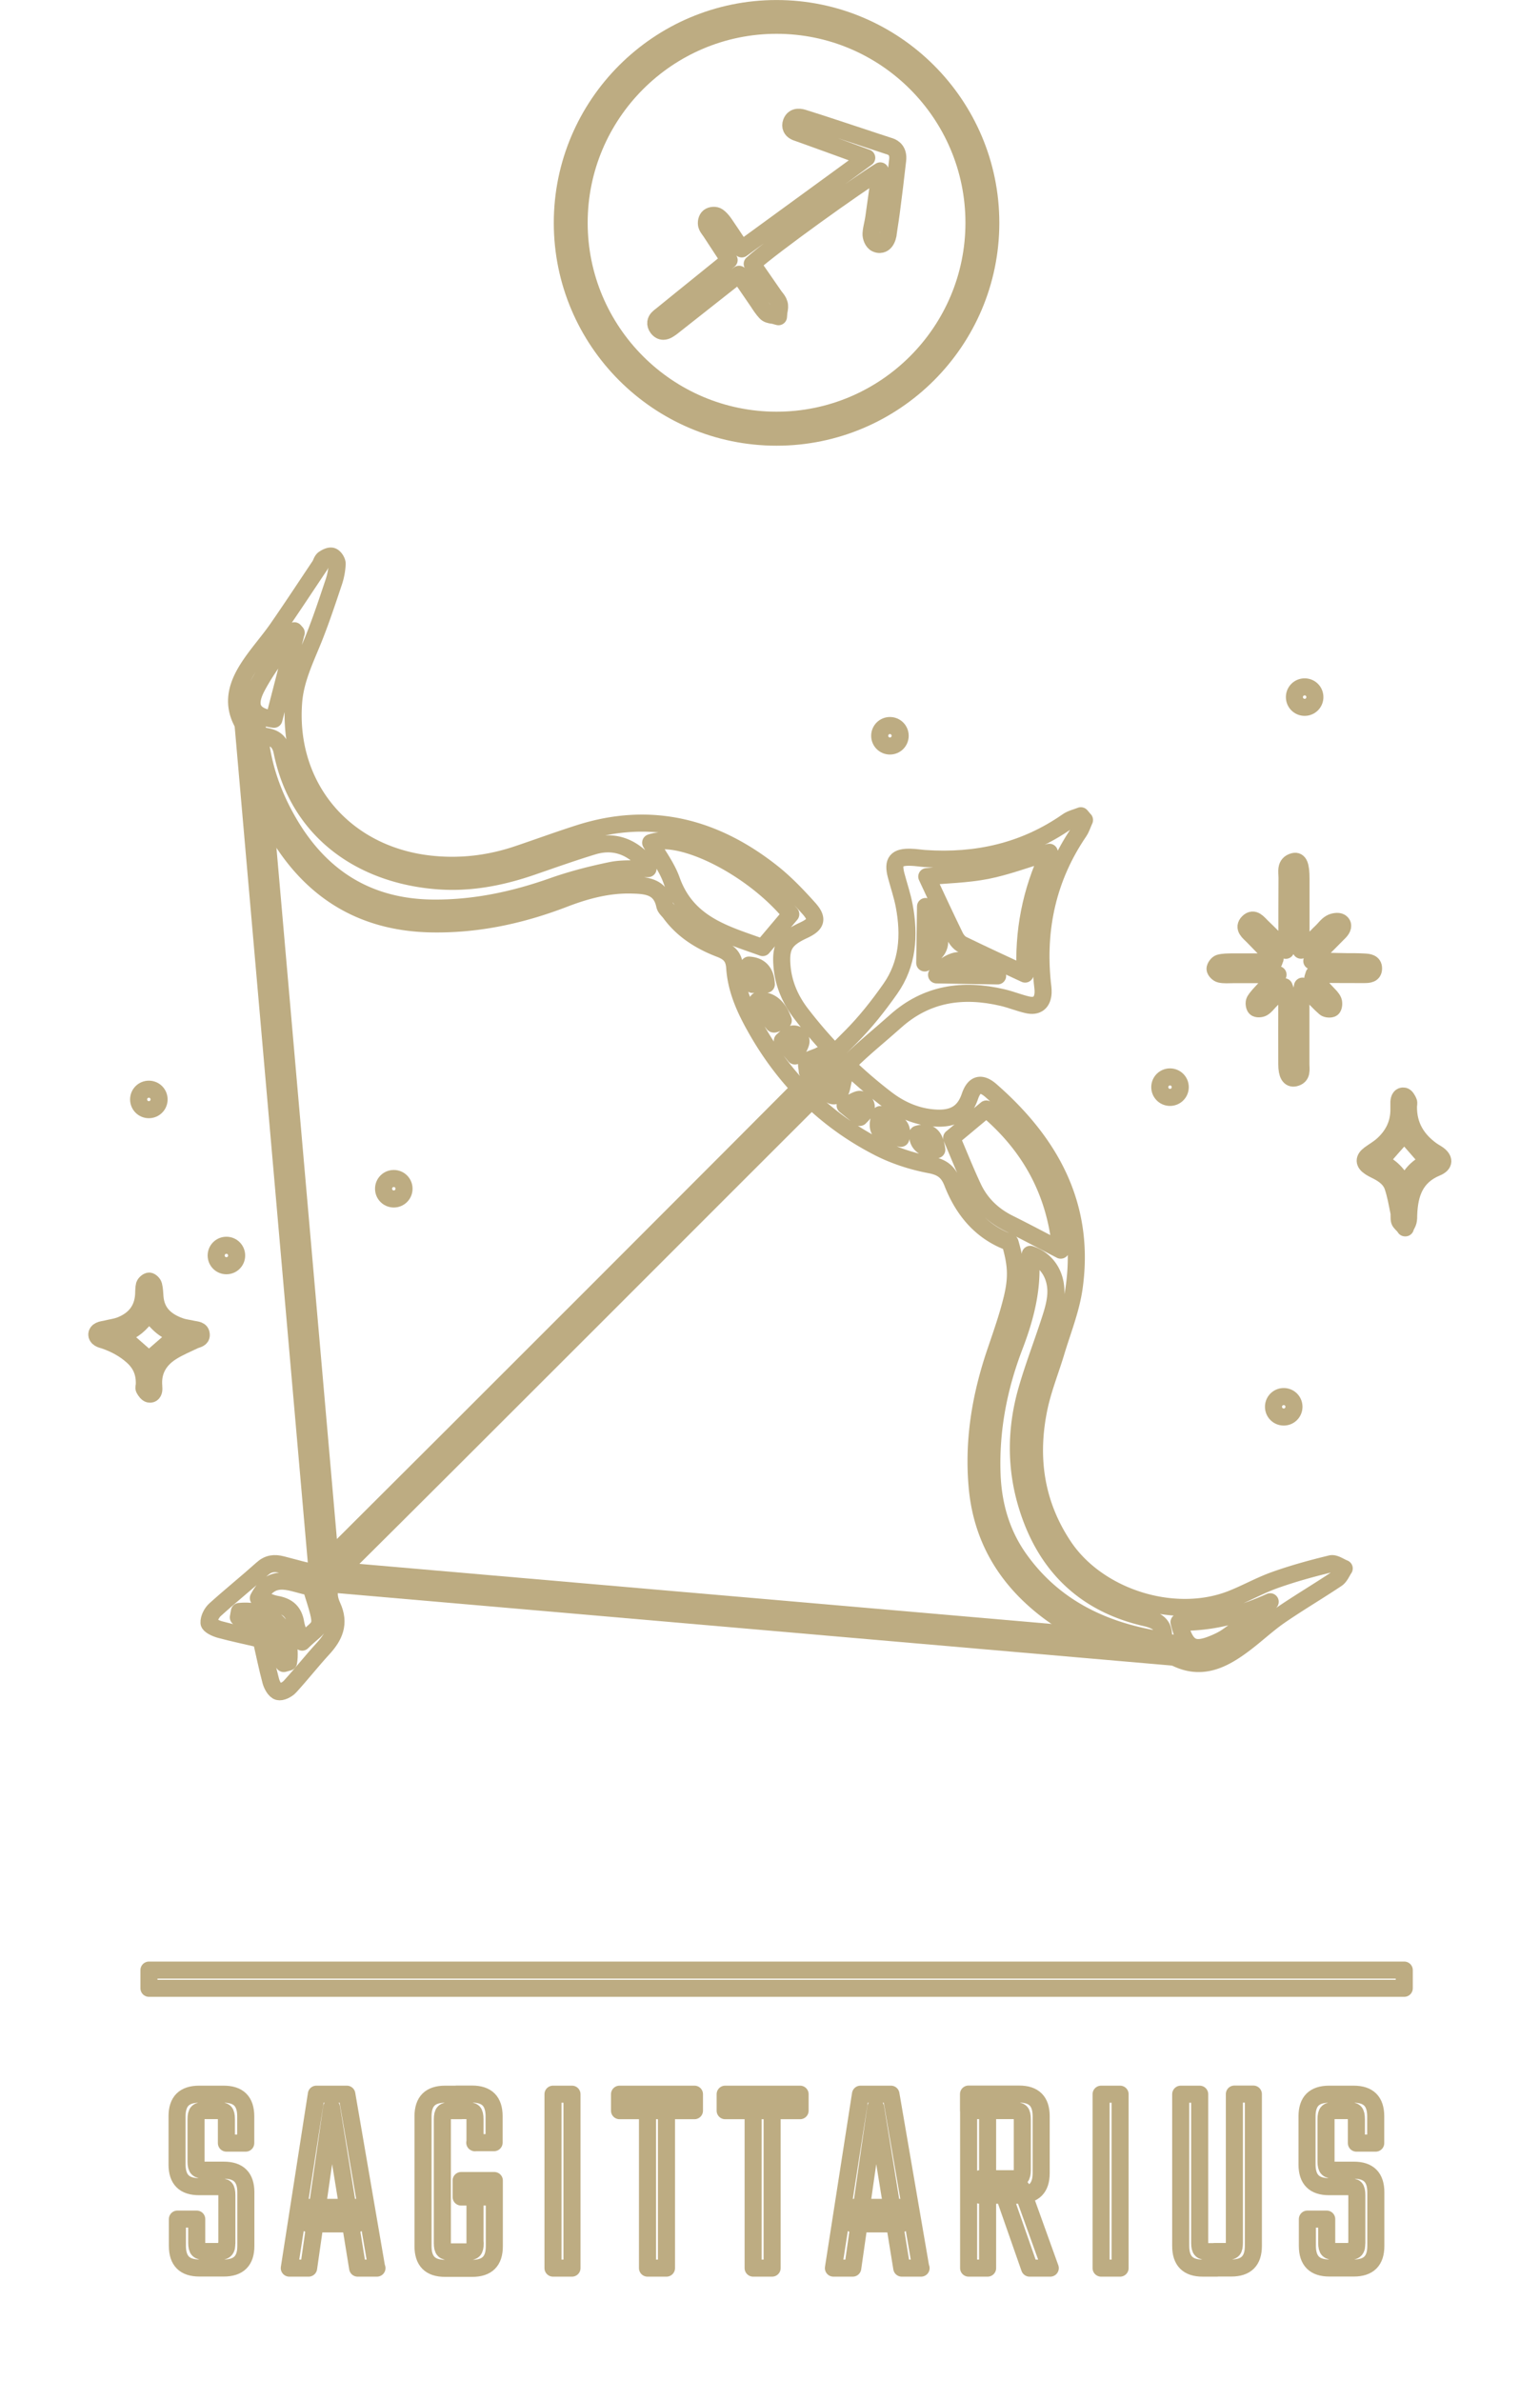 <svg xmlns="http://www.w3.org/2000/svg" id="sign-svg" viewBox="0 0 128.52 198.64" width="128.52" height="198.64" preserveAspectRatio="xMidYMid meet"><g id="sign-glyph" transform="translate(0.000 0.714) scale(0.949)"><path d="M78.24 12.11c-.94-.3-1.88-.62-2.82-.93l-1.82-.6c-.97-.32-1.94-.64-2.91-.94-.21-.07-.86-.27-1.1.36q-.105.285 0 .51c.12.26.39.36.64.44l1.09.39c1.63.59 3.27 1.18 4.9 1.78l-10.99 8.01c-.11-.15-.23-.31-.34-.47-.17-.25-.34-.5-.5-.75l-.69-1.02c-.19-.27-.37-.47-.57-.61-.2-.15-.59-.13-.79.03s-.26.5-.2.73c.05.17.15.31.24.43l.09.12 1.65 2.52-.07.06c-.16.14-.3.27-.45.39l-2.09 1.69c-1.11.89-2.21 1.79-3.31 2.68l-.09.07c-.17.13-.4.3-.44.58-.02.17.03.34.15.5.16.21.34.29.51.29.26 0 .49-.17.62-.26l.09-.06.09-.07 5.86-4.62 1.67 2.44c.2.31.41.63.67.91.16.18.4.22.59.25.06 0 .13.02.18.03l.36.1.03-.37c0-.06.02-.12.03-.18.03-.18.07-.39 0-.6-.06-.22-.2-.39-.32-.54-.04-.05-.08-.11-.12-.16l-1.93-2.79c1.75-1.59 9.29-6.99 11.26-8.18-.19 1.37-.37 2.75-.57 4.12-.03.18-.06.36-.1.54-.06.27-.12.56-.14.85-.02.28.14.76.45.89.24.11.42.07.54.02.21-.09.36-.3.46-.62.04-.12.06-.25.07-.38l.09-.61c.06-.39.12-.77.17-1.16.2-1.53.39-3.06.56-4.6.09-.78-.33-1.09-.69-1.21Z" class="st0" fill="none" stroke="#BDAC82" stroke-width="1.5" stroke-linecap="round" stroke-linejoin="round"/><path d="M88.82 108.48c-2.51-.91-4.1-2.8-5.06-5.25-.38-.98-.92-1.39-2-1.59-1.59-.3-3.2-.83-4.63-1.58-4.66-2.42-8.22-6.01-10.77-10.61-.9-1.61-1.63-3.28-1.75-5.13-.06-.93-.47-1.34-1.27-1.65-1.73-.66-3.27-1.61-4.39-3.13-.17-.24-.45-.45-.5-.72-.36-1.69-1.67-1.74-2.98-1.77-2.03-.04-3.96.48-5.84 1.2-3.71 1.43-7.53 2.27-11.53 2.22-6.69-.07-11.35-3.34-14.36-9.14-1.19-2.31-2-4.77-2.22-7.39-.03-.41-.04-.86-.23-1.2-.93-1.75-.4-3.34.56-4.82.76-1.18 1.72-2.23 2.53-3.39 1.27-1.83 2.49-3.69 3.73-5.54.13-.19.18-.47.35-.6.21-.15.55-.32.75-.24.21.07.44.43.44.66-.02.52-.12 1.06-.28 1.55-.56 1.67-1.11 3.34-1.76 4.97-.74 1.85-1.64 3.63-1.79 5.68-.56 7.53 4.59 13.52 12.29 14.23 2.56.24 5.05-.08 7.48-.91 1.78-.6 3.55-1.25 5.34-1.82 6.32-2.02 11.95-.55 17.02 3.48 1.14.91 2.17 1.99 3.15 3.08.87.96.71 1.43-.45 1.97-1.62.75-2.03 1.41-1.88 3.15.13 1.57.75 2.97 1.7 4.2a40.3 40.3 0 0 0 7.47 7.46c1.28.98 2.74 1.61 4.38 1.69 1.44.07 2.46-.39 2.97-1.9.38-1.12.99-1.27 1.85-.52 5.26 4.6 8.35 10.17 7.31 17.39-.28 1.9-1.02 3.73-1.58 5.59-.49 1.63-1.14 3.23-1.49 4.89-.91 4.32-.34 8.43 2.15 12.17 2.99 4.5 9.69 6.63 14.73 4.67 1.31-.51 2.55-1.22 3.88-1.69 1.6-.57 3.25-1.02 4.9-1.42.34-.08.78.26 1.17.41-.21.31-.36.72-.66.92-1.66 1.11-3.38 2.12-5.02 3.25-1.11.77-2.09 1.71-3.18 2.52-1.81 1.35-3.7 2.32-6.02 1.14-.44-.23-1.04-.14-1.56-.22-4.34-.7-8.25-2.32-11.43-5.44-2.62-2.58-4.09-5.71-4.41-9.37-.36-4.05.3-7.97 1.6-11.8.53-1.56 1.08-3.11 1.47-4.71.47-1.94.36-3.07-.17-4.92ZM22.84 63.93c.29 2.8 1.19 5.26 2.51 7.55 2.83 4.91 7.04 7.57 12.81 7.6 3.63.02 7.1-.73 10.51-1.94 1.65-.58 3.37-1.02 5.08-1.37 1-.21 2.06-.11 3.24-.16-.17-.31-.23-.54-.37-.69-1.23-1.31-2.74-1.81-4.48-1.28-1.8.55-3.57 1.18-5.34 1.79-2.69.93-5.44 1.47-8.3 1.25-6.59-.5-12.24-4.24-13.69-11.33-.21-1.04-.78-1.34-1.97-1.43Zm79.47 79.33c.1-1.16-.52-1.55-1.6-1.8-5.33-1.23-8.76-4.57-10.37-9.77-1.06-3.41-1.02-6.86-.04-10.27.57-1.98 1.31-3.9 1.95-5.86.24-.72.48-1.46.57-2.21.23-1.81-.67-3.33-2.22-3.83.29 2.84-.4 5.5-1.4 8.1-1.38 3.61-2.1 7.34-1.96 11.22.1 2.72.83 5.24 2.4 7.45 3.01 4.23 7.32 6.3 12.33 7.11.09.01.2-.09.34-.15ZM69.54 79.61c-3.38-4.11-9.64-7.23-12.32-6.28.62 1.08 1.42 2.13 1.84 3.31 1.41 3.95 4.91 4.77 8.01 5.91l2.47-2.93Zm17.2 17.13c-1.05.87-2.01 1.68-3.05 2.54.61 1.42 1.19 2.89 1.86 4.32.66 1.43 1.74 2.48 3.16 3.19 1.49.74 2.95 1.52 4.57 2.36-.45-5.12-2.73-9.21-6.54-12.41m16.94 45.12c.57 2.27 1.25 2.64 3.12 1.85.38-.16.75-.34 1.09-.57.67-.47 1.33-.96 1.97-1.48.63-.51 1.23-1.06 1.84-1.6-2.57 1.16-5.2 1.85-8.01 1.8ZM26.05 54.88c-.05-.06-.11-.12-.16-.18-1.11 1.64-2.37 3.19-3.29 4.93-.94 1.78-.32 2.62 1.49 2.85.66-2.55 1.31-5.07 1.95-7.59Zm40.58 32.36c.49.74.9 1.42 1.39 2.02.07.08.56-.19.86-.3q-.71-1.93-2.25-1.73Zm10.78 9.99c-.46 1.46-.08 1.84 1.81 2.09.4-1.52-1.01-1.41-1.81-2.09M67.39 85.78q-.07-1.6-1.53-1.69c.1.52.19 1.02.32 1.7.43 0 .81 0 1.21-.01m14.99 14.54c-.15-1.15-.59-1.7-1.69-1.37q-.02 1.3 1.69 1.37m-12.47-8.25c.27-.67.6-1.08.52-1.39-.12-.47-.58-.71-1.1-.39-.18.11-.32.27-.53.45.31.38.56.68 1.11 1.34Zm5.69 5.41c.63-.56.86-1.13.11-1.56-.23-.13-.76.27-1.39.51.61.5.95.77 1.29 1.05Zm-1.39-3.44c-.64.18-1.05.19-1.27.4-.16.15-.2.65-.07.85.29.46.73.34 1-.05.16-.23.17-.56.33-1.2Zm-2.07-2.01c-.58.26-.97.32-1.15.55-.14.18 0 .57 0 .86.33-.07.73-.06.97-.25.16-.13.1-.54.17-1.17Z" class="st1" fill="none" stroke="#BDAC82" stroke-width="1.5" stroke-linecap="round" stroke-linejoin="round"/><path d="M95.37 71.33c-.16.35-.27.73-.48 1.04-2.73 4.01-3.71 8.45-3.23 13.25.03.29.08.59.07.88-.04.88-.52 1.28-1.39 1.08-.74-.17-1.46-.47-2.2-.64-3.47-.81-6.66-.36-9.4 2.1-1.35 1.21-2.79 2.35-4.07 3.63-10.24 10.21-34.32 34.34-44.59 44.52-1.03 1.02-1.44 2-.86 3.25.71 1.53.19 2.66-.84 3.77-.99 1.08-1.9 2.24-2.89 3.32-.24.26-.74.51-1.02.43-.29-.08-.55-.56-.65-.91-.32-1.19-.56-2.39-.86-3.69-1.24-.29-2.45-.54-3.63-.86-.36-.1-.94-.37-.95-.59-.02-.38.23-.88.53-1.15 1.35-1.22 2.77-2.36 4.13-3.58.55-.5 1.08-.56 1.77-.38 3.61.91 2.53 1.07 5.1-1.48 10.38-10.33 34.6-34.55 44.92-44.93 1.28-1.28 2.42-2.73 3.46-4.21 1.55-2.2 1.71-4.71 1.23-7.28-.17-.92-.48-1.81-.72-2.72-.31-1.21.03-1.61 1.3-1.57.41.01.82.08 1.23.11 4.54.31 8.76-.63 12.54-3.27.34-.24.78-.33 1.18-.49l.32.38Zm-3.09 2.84c-2.04.61-3.75 1.26-5.51 1.61-1.75.34-3.56.37-5.27.53.84 1.8 1.64 3.53 2.48 5.25.14.29.39.6.67.73 1.76.86 3.55 1.68 5.5 2.59-.18-3.69.47-7.22 2.13-10.71m-69.56 65.57c.61.21 1.08.45 1.58.54.99.17 1.55.65 1.71 1.67.09.54.35 1.06.56 1.66 1.8-1.77 2.01-.89.77-4.85-1.58-.21-3.35-1.48-4.62.98m59.64-54.79 5.37.09c-.97-.41-2.06-.95-3.2-1.32-.34-.11-.88.11-1.24.34-.42.27-.74.7-.93.89m-1.04-1.05c.23-.23.71-.63 1.07-1.11.18-.24.3-.65.22-.93-.32-1.19-.72-2.35-1.22-2.92-.02 1.46-.05 3.23-.07 4.96m-60.27 57.01-.09.52c.43.13.85.31 1.29.38 1.34.21 2.05.99 2.27 2.31.08.47.28.91.43 1.37l.43-.12c.2-1.25-.16-2.59-.93-3.41-.79-.84-2.15-1.18-3.4-1.05" class="st1" fill="none" stroke="#BDAC82" stroke-width="1.5" stroke-linecap="round" stroke-linejoin="round"/><path d="m21.333 62.466 1.226-.107 6.598 75.422-1.225.107z" class="st1" fill="none" stroke="#BDAC82" stroke-width="1.5" stroke-linecap="round" stroke-linejoin="round"/><path d="m28.457 138.443.106-1.226 75.427 6.546-.107 1.226zM12.69 120.96c.04-1.03-.31-1.83-1.04-2.48-.71-.64-1.54-1.08-2.43-1.39-.17-.06-.35-.09-.49-.18-.3-.18-.29-.54.03-.69.18-.09.4-.1.59-.15.4-.1.82-.15 1.2-.29 1.23-.47 1.99-1.33 2.08-2.69.02-.29 0-.6.07-.87.05-.15.27-.35.42-.35.13 0 .35.21.39.37.09.34.09.7.12 1.05.12 1.39 1 2.13 2.22 2.56.36.13.74.16 1.12.25.31.07.71.05.73.48.02.38-.37.39-.62.51-.68.33-1.4.62-2.03 1.03-1.06.68-1.64 1.67-1.53 2.98 0 .09.01.18.01.26 0 .28-.15.5-.42.44-.17-.04-.33-.27-.43-.45-.06-.11.01-.29.02-.38Zm-2.03-4.31c.87.76 1.68 1.48 2.44 2.14.8-.7 1.63-1.41 2.43-2.11-.42-.26-.89-.49-1.29-.81-.42-.34-.77-.78-1.15-1.17-.9 1.12-1.2 1.37-2.42 1.96Zm112.93-9.46c-.29-.34-.47-.46-.52-.62-.07-.25 0-.53-.06-.79-.15-.74-.28-1.5-.52-2.21-.21-.64-.74-1.04-1.33-1.35-.23-.12-.48-.23-.7-.38-.53-.35-.54-.73-.03-1.11.38-.28.79-.51 1.14-.82.94-.84 1.47-1.89 1.45-3.18v-.62c.02-.28.13-.57.46-.5.16.04.29.29.38.48.06.12 0 .29 0 .44-.02 1.67.74 2.92 2.08 3.87.14.1.3.18.45.28.66.44.67.92-.07 1.22-1.87.78-2.37 2.3-2.44 4.12 0 .2 0 .41-.05.61-.04.16-.14.31-.27.56Zm-.17-3.66c.4-.53.67-.99 1.04-1.36.35-.35.79-.62 1.12-.87l-2.09-2.39c-.69.78-1.4 1.58-2.13 2.42.89.48 1.66 1.13 2.07 2.19Zm-7.97-18.31c.42.45.85.89 1.27 1.35.2.21.43.42.53.68.07.18.04.53-.09.64-.12.1-.5.08-.64-.04-.47-.4-.88-.87-1.32-1.31-.17-.17-.36-.33-.66-.6-.06.39-.14.65-.14.9v5.96c0 .47.15 1.06-.54 1.21-.45.1-.7-.31-.7-1.2-.01-1.82 0-3.64 0-5.47 0-.4 0-.81-.23-1.35l-1.26 1.26c-.2.21-.38.46-.62.6-.17.1-.52.12-.64 0-.12-.11-.16-.48-.07-.63.21-.35.51-.64.79-.95.35-.38.71-.76 1.26-1.34h-3.98c-.37 0-.76.04-1.11-.04-.19-.04-.44-.29-.45-.46s.21-.47.38-.52c.35-.1.73-.09 1.11-.1h3.69c.03-.09.06-.18.1-.27-.66-.66-1.32-1.32-1.96-1.99-.33-.34-.9-.73-.4-1.23.5-.49.88.09 1.23.42.65.62 1.28 1.26 2.07 2.05.05-.53.1-.84.1-1.15 0-1.74 0-3.48.01-5.22 0-.54-.19-1.24.6-1.44.45-.11.63.34.63 1.5v6.3c.82-.53 1.26-1.12 1.79-1.61.27-.25.49-.59.81-.77.24-.14.66-.21.86-.09.36.22.19.59-.06.85-.6.62-1.23 1.23-1.84 1.85-.17.17-.31.36-.61.72 1.14.02 2.07.04 3.01.06.54 0 1.08 0 1.61.03.37.02.81.06.81.56 0 .52-.43.54-.81.54-1.08 0-2.15 0-3.23-.01h-1.2c-.03.09-.06.19-.09.28Zm-79.92 18.53c0 .5-.4.9-.9.9s-.9-.4-.9-.9.4-.9.9-.9.9.4.9.9m43.63-39.82c0 .5-.4.9-.9.9s-.9-.4-.9-.9.4-.9.9-.9.9.4.9.9m36.47-3.4c0 .5-.4.9-.9.9s-.9-.4-.9-.9.4-.9.9-.9.9.4.9.9m-1.84 62.39c0 .5-.4.9-.9.9s-.9-.4-.9-.9.4-.9.9-.9.9.4.9.9m-92.98-13.3c0 .5-.4.9-.9.9s-.9-.4-.9-.9.4-.9.9-.9.9.4.9.9M13.99 95.9c0 .5-.4.9-.9.9s-.9-.4-.9-.9.4-.9.9-.9.9.4.9.9m89.8-1.08c0 .5-.4.9-.9.9s-.9-.4-.9-.9.4-.9.9-.9.9.4.9.9" class="st1" fill="none" stroke="#BDAC82" stroke-width="1.5" stroke-linecap="round" stroke-linejoin="round"/><path d="M19.95 196.42v-4.18c0-.33-.05-.54-.14-.63s-.3-.13-.63-.13h-1.67c-.66 0-1.14-.16-1.46-.48s-.48-.81-.48-1.46v-4.25c0-.65.16-1.14.48-1.46s.81-.48 1.46-.48h2.16c.66 0 1.14.16 1.46.48s.48.81.48 1.46v2.36h-1.7v-2.09c0-.33-.05-.54-.14-.63s-.3-.14-.63-.14h-1.13c-.31 0-.52.04-.62.14q-.15.135-.15.63v3.71c0 .31.05.52.15.61.1.1.3.15.62.15h1.67c.66 0 1.14.16 1.46.48s.48.81.48 1.46v4.72c0 .66-.16 1.14-.48 1.46s-.81.48-1.46.48h-2.14c-.66 0-1.14-.16-1.46-.48s-.48-.81-.48-1.46v-2.36h1.7v2.09c0 .31.05.52.15.61.1.1.3.15.61.15h1.11q.495 0 .63-.15c.135-.15.14-.3.14-.61Zm13.2 2.22h-1.7l-2.29-14.11-2.02 14.11h-1.7l2.38-15.29h2.68l2.63 15.29Zm-1.75-5.34v1.45h-4.28v-1.45zm7.5-7.74v10.89c0 .31.05.52.15.61.1.1.3.15.61.15h.71v1.45h-1.23c-.66 0-1.14-.16-1.46-.48s-.48-.81-.48-1.46v-11.43c0-.65.16-1.14.48-1.46s.81-.48 1.46-.48h1.4v1.45h-.88c-.31 0-.52.04-.61.14q-.15.135-.15.63Zm2.87 2.06v-2.06c0-.33-.05-.54-.14-.63s-.3-.14-.63-.14h-.84v-1.45h1.35c.66 0 1.14.16 1.46.48s.48.81.48 1.46v2.33h-1.7Zm0 8.83v-4.52h1.7v4.79c0 .66-.16 1.14-.48 1.46s-.81.48-1.46.48h-1.35v-1.45h.84q.495 0 .63-.15c.09-.1.14-.3.14-.61Zm1.7-5.51v1.45h-2.92v-1.45zm5.16-7.59h1.67v15.29h-1.67zm12.44 0v1.45h-6.59v-1.45zm-4.13 0h1.67v15.29h-1.67zm13.42 0v1.45h-6.59v-1.45zm-4.13 0h1.67v15.29h-1.67zM81 198.64h-1.7l-2.29-14.11-2.02 14.11h-1.7l2.38-15.29h2.68l2.63 15.29Zm-1.75-5.34v1.45h-4.28v-1.45zm10.65-3.27v-4.47c0-.33-.05-.54-.14-.63s-.3-.14-.63-.14h-3.96v-1.45h4.45c.66 0 1.14.16 1.46.48s.48.81.48 1.46v5.01c0 .66-.16 1.14-.48 1.46s-.81.48-1.46.48h-3.44v-1.45h2.95q.495 0 .63-.15c.09-.1.14-.3.14-.61Zm-4.72-6.68h1.67v15.29h-1.67zm2.9 8.26h1.75l2.53 7.03h-1.82zm8.75-8.26h1.67v15.29h-1.67zm8.67 0v13.08c0 .31.05.52.15.61.1.1.3.15.61.15h.76v1.45h-1.25c-.66 0-1.14-.16-1.46-.48s-.48-.81-.48-1.46v-13.35zm3.05 13.07v-13.08h1.67v13.35c0 .66-.16 1.14-.48 1.46s-.81.48-1.46.48h-1.5v-1.45h1.01q.495 0 .63-.15c.09-.1.13-.3.13-.61m10.77 0v-4.18c0-.33-.05-.54-.14-.63s-.3-.13-.63-.13h-1.67c-.66 0-1.14-.16-1.46-.48s-.48-.81-.48-1.46v-4.25c0-.65.16-1.14.48-1.46s.81-.48 1.46-.48h2.16c.66 0 1.14.16 1.46.48s.48.81.48 1.46v2.36h-1.7v-2.09c0-.33-.05-.54-.14-.63s-.3-.14-.63-.14h-1.13c-.31 0-.52.04-.62.14q-.15.135-.15.63v3.71c0 .31.05.52.15.61.1.1.3.15.62.15h1.67c.66 0 1.14.16 1.46.48s.48.81.48 1.46v4.72c0 .66-.16 1.14-.48 1.46s-.81.48-1.46.48h-2.14c-.66 0-1.14-.16-1.46-.48s-.48-.81-.48-1.46v-2.36h1.7v2.09c0 .31.05.52.15.61.1.1.3.15.61.15h1.11q.495 0 .63-.15c.135-.15.14-.3.14-.61Z" class="st0" fill="none" stroke="#BDAC82" stroke-width="1.5" stroke-linecap="round" stroke-linejoin="round"/><path d="M68.29 37.68c-10.39 0-18.84-8.45-18.84-18.84S57.91 0 68.29 0s18.84 8.45 18.84 18.84-8.45 18.84-18.84 18.84m0-36.21c-9.57 0-17.36 7.79-17.36 17.36s7.79 17.36 17.36 17.36 17.36-7.79 17.36-17.36S77.87 1.47 68.29 1.47" class="st1" fill="none" stroke="#BDAC82" stroke-width="1.5" stroke-linecap="round" stroke-linejoin="round"/><path d="M13.1 172.44h110.39v1.6H13.1z" class="st0" fill="none" stroke="#BDAC82" stroke-width="1.5" stroke-linecap="round" stroke-linejoin="round"/></g></svg>